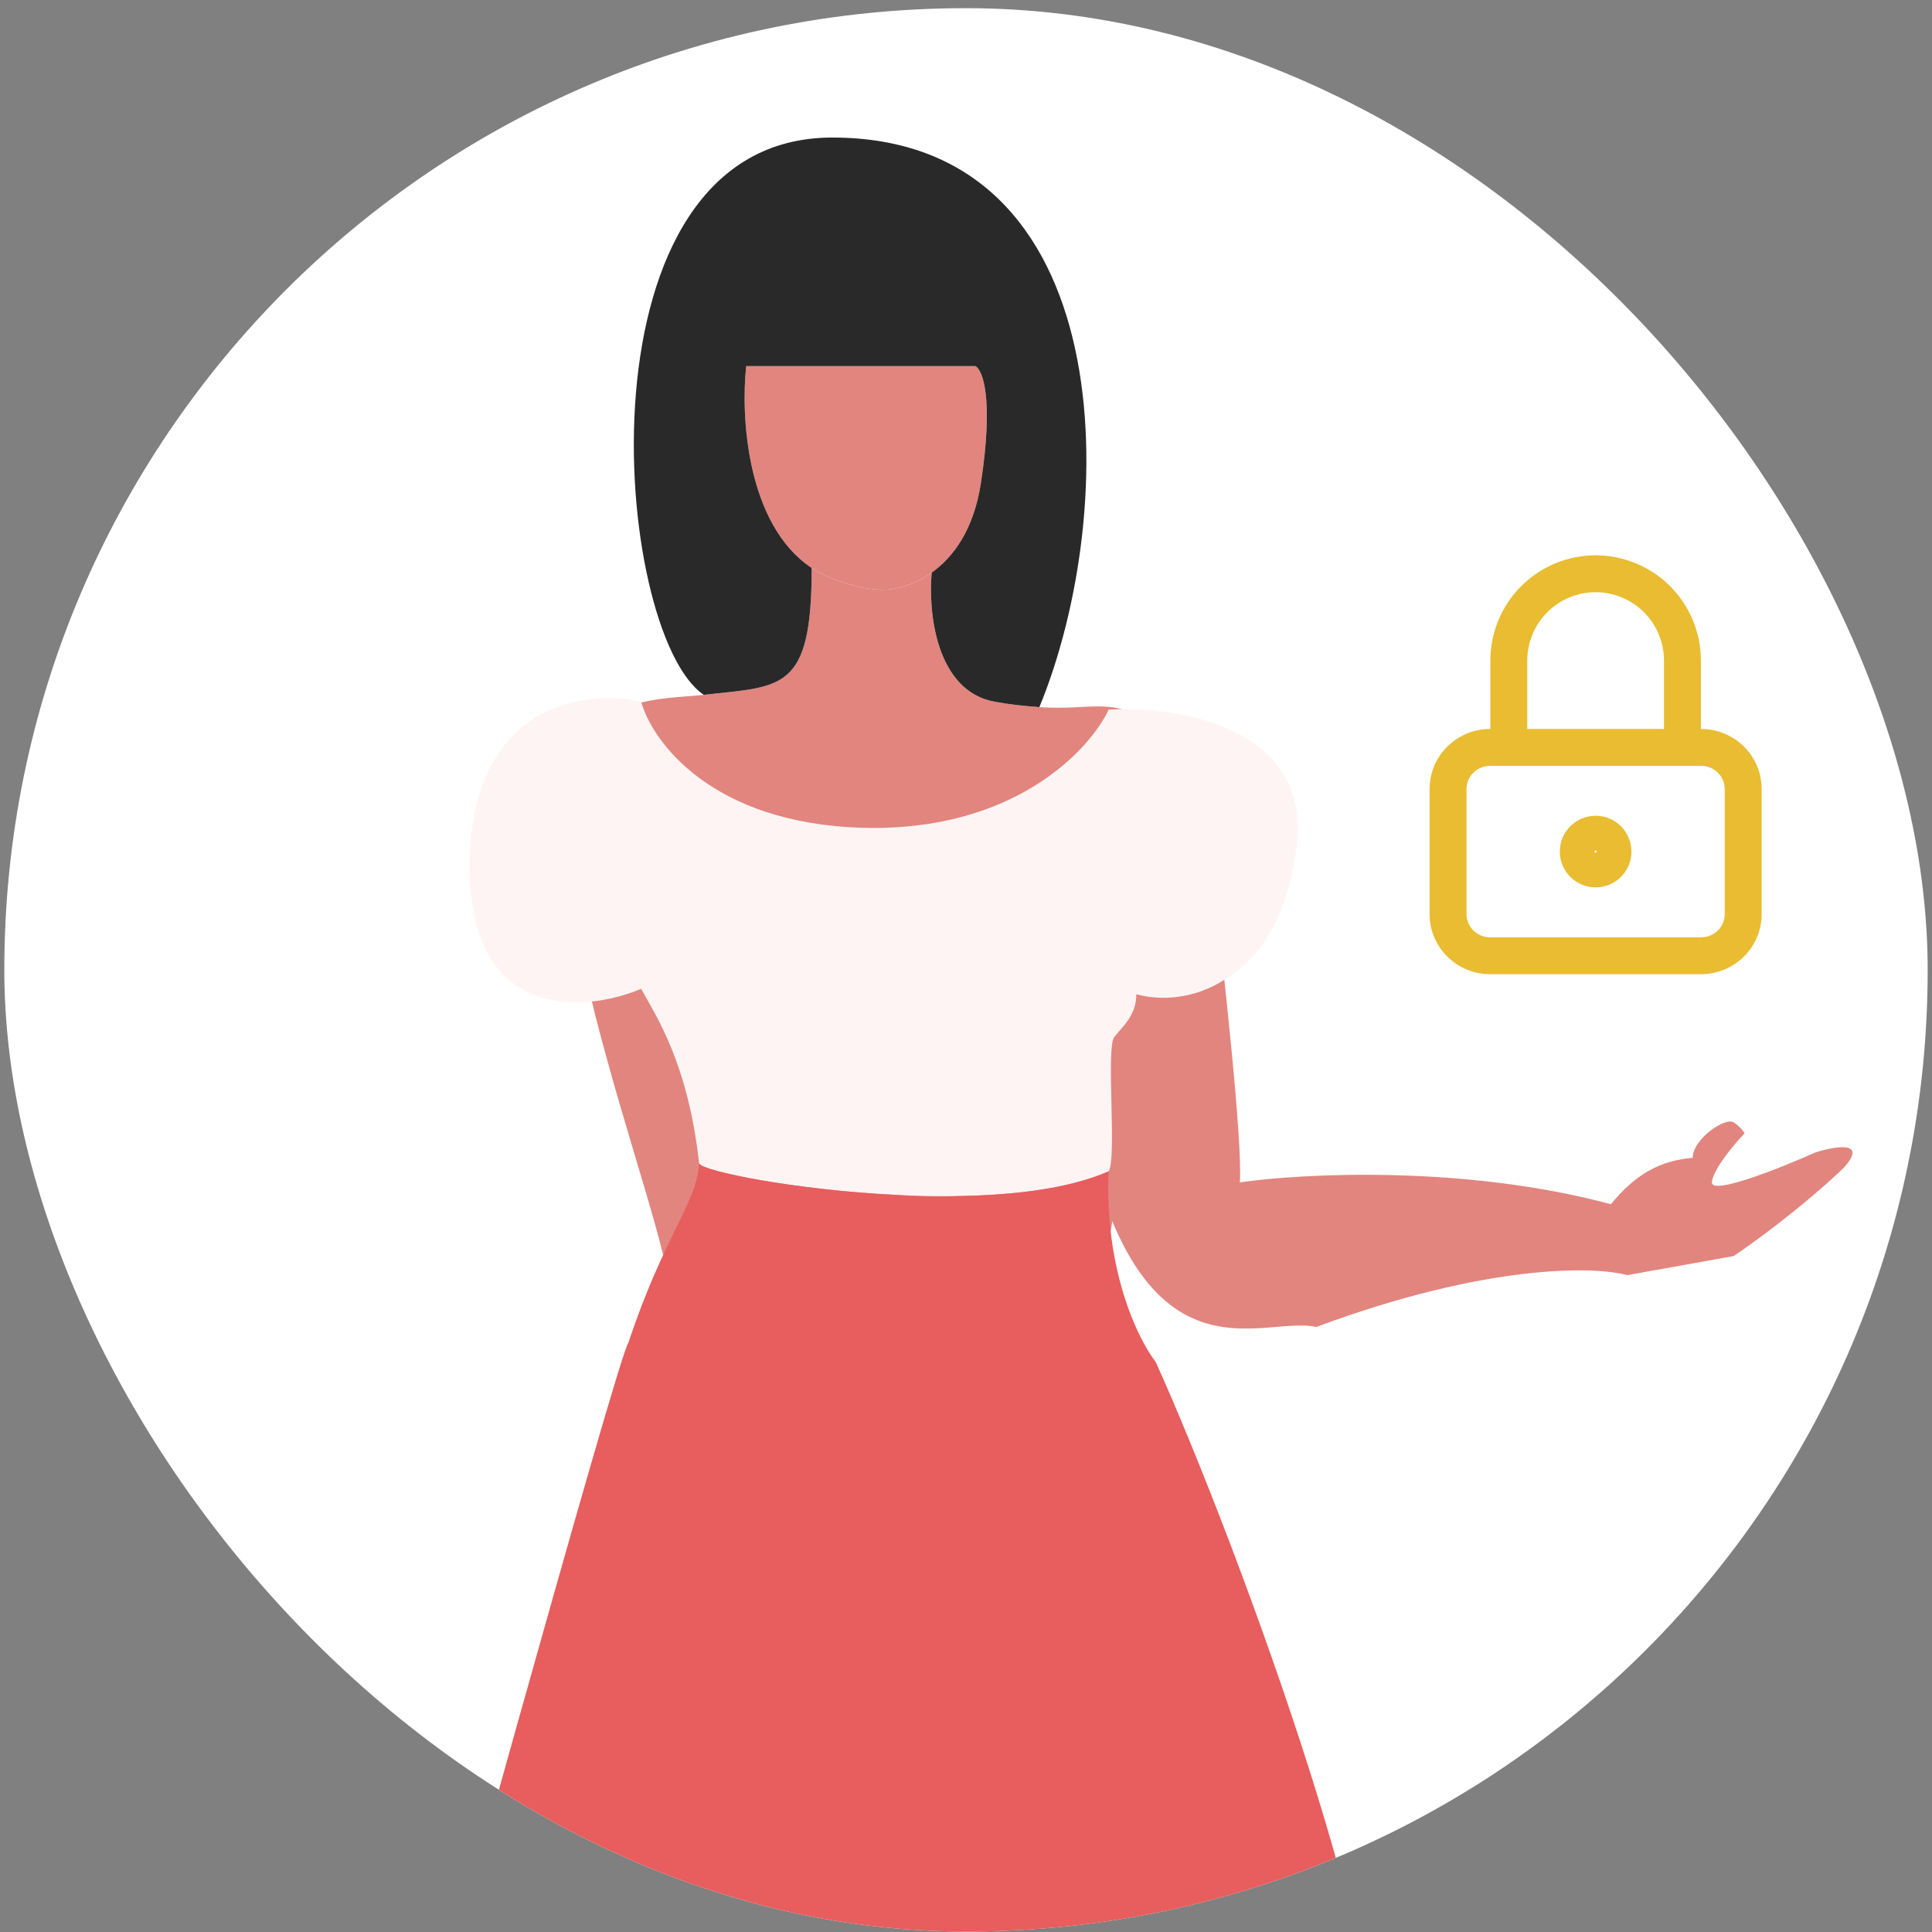 <svg width="224" height="224" viewBox="0 0 224 224" fill="none" xmlns="http://www.w3.org/2000/svg">
<rect x="0" y="0" width="224" height="224" fill="#808080" stroke="none"/>
<g clip-path="url(#clip0_183_2057)">
<rect x="0.5" y="0.947" width="223" height="223" rx="111.5" fill="white"/>
<path d="M86.517 42.447C85.885 48.141 86.517 60.794 94.109 65.855C97.399 67.879 100.963 68.386 102.333 68.386C103.772 68.386 105.944 67.875 108.027 66.39C110.524 64.61 112.893 61.429 113.721 56.049C115.239 46.18 113.932 42.869 113.088 42.447H86.517Z" fill="#E2857E"/>
<path d="M102.333 68.386C100.963 68.386 97.399 67.879 94.109 65.855C94.109 80.213 90.67 79.545 81.6 80.56C78.68 80.887 76.448 80.751 72.288 81.983C55.207 87.045 75.517 135.789 77.415 148.125C77.17 151.445 76.93 154.698 76.73 157.625C95.883 167.625 119.749 160.459 129.288 155.625L128.515 147.125L126.288 122.625C126.288 122.625 133.726 109.326 133.73 105.2C133.729 104.422 133.698 103.74 133.649 103.181C133.7 103.735 133.731 104.418 133.73 105.2C133.734 109.411 126.288 122.625 126.288 122.625L128.515 147.125C127.777 137.425 140.547 104.186 139.788 99.125C138.888 93.125 139.74 88.554 133.73 84.125C128.989 80.632 126.74 82.417 120.507 81.983C118.839 81.867 117.106 81.689 115.303 81.355C108.47 80.089 107.605 70.851 108.027 66.39C105.944 67.875 103.772 68.386 102.333 68.386Z" fill="#E2857E"/>
<path d="M94.109 65.855C86.517 60.794 85.885 48.141 86.517 42.447H113.088C113.932 42.869 115.239 46.18 113.721 56.049C112.893 61.429 110.524 64.61 108.027 66.39C107.605 70.851 108.47 80.089 115.303 81.355C117.106 81.689 118.839 81.867 120.507 81.983C130 58.947 130 15.947 96.5 15.947C66.247 15.947 71 73.447 81.6 80.56C90.67 79.545 94.109 80.213 94.109 65.855Z" fill="#292929"/>
<path d="M140.587 101.661C139.638 95.335 137.424 88.376 131.414 83.947C127.05 89.988 119.422 105.656 123.822 120.008C129.516 163.344 145.648 152.272 152.608 153.854C172.346 146.515 184.872 146.79 188.668 147.844L201.005 145.63C203.219 144.154 208.849 140.063 213.657 135.507C216.725 132.218 212.827 132.871 210.494 133.61C206.487 135.402 198.474 138.607 198.474 137.089C198.595 135.603 201.055 132.674 202.27 131.395C202.164 131.184 201.764 130.636 201.005 130.13C200.056 129.497 196.26 132.028 196.26 134.242C192.464 134.559 189.617 136.14 186.77 139.62C169.815 135.065 151.026 136.035 143.751 137.089C144.093 132.403 141.784 111.518 140.587 101.661Z" fill="#E2857E"/>
<path d="M74.336 81.348C75.619 86.016 82.547 95.476 99.995 95.974C117.443 96.472 126.295 87.053 128.541 82.281C137.094 81.763 153.366 84.584 150.03 100.02C148.794 107.216 145.671 111.283 142.205 113.437C138.408 115.993 134.277 115.993 131.748 115.268C131.748 117.758 130.144 119.003 129.182 120.247C128.22 121.492 129.503 134.251 128.541 135.807C124.083 137.773 117.768 138.561 111.194 138.671C108.818 138.711 106.407 138.662 104.039 138.547C92.214 137.977 81.425 135.784 81.059 134.897C79.776 123.196 75.989 117.68 74.336 114.646C72.274 115.517 69.571 116.214 66.825 116.205C60.65 116.224 54.272 112.78 54.45 100.02C54.706 81.597 67.814 79.896 74.336 81.348Z" fill="#FFF4F4"/>
<path d="M81.059 134.897C80.845 139.357 76.905 143.418 72.849 155.716C71.887 156.338 47.5 244.75 47.5 244.75C57.229 246.617 79.272 217.473 93.129 235.896C101.147 240.252 103.91 226.258 118.985 229.993C125.575 233.6 123.649 248.685 144.334 244.75C147.105 244.75 152.851 254.194 158.529 244.75C164.208 235.305 143.524 178.981 133.993 157.902C131.962 155.309 128.027 147.259 128.541 135.807C124.083 137.773 117.768 138.561 111.194 138.671C109.005 138.787 106.712 138.755 104.039 138.547C92.214 137.977 81.425 135.784 81.059 134.897Z" fill="#E85D5D"/>
<path fill-rule="evenodd" clip-rule="evenodd" d="M180.848 98.733C180.848 96.44 182.707 94.581 185 94.581C187.293 94.581 189.152 96.44 189.152 98.733C189.152 101.026 187.293 102.885 185 102.885C182.707 102.885 180.848 101.026 180.848 98.733ZM185 98.859C185.07 98.859 185.126 98.802 185.126 98.733C185.126 98.663 185.07 98.607 185 98.607C184.931 98.607 184.874 98.663 184.874 98.733C184.874 98.802 184.931 98.859 185 98.859Z" fill="#E9BC31"/>
<path fill-rule="evenodd" clip-rule="evenodd" d="M172.796 84.516V76.589C172.796 73.352 174.081 70.248 176.37 67.959C178.659 65.671 181.763 64.385 185 64.385C188.237 64.385 191.341 65.671 193.63 67.959C195.918 70.248 197.204 73.352 197.204 76.589V84.516H197.222C201.08 84.516 204.25 87.612 204.25 91.486V105.98C204.25 109.853 201.08 112.95 197.222 112.95H172.778C168.92 112.95 165.75 109.853 165.75 105.98V91.486C165.75 87.612 168.92 84.516 172.778 84.516H172.796ZM179.395 70.984C180.882 69.498 182.898 68.662 185 68.662C187.102 68.662 189.118 69.498 190.605 70.984C192.091 72.471 192.926 74.487 192.926 76.589V84.516H177.073V76.589C177.073 74.487 177.909 72.471 179.395 70.984ZM174.928 88.793L174.935 88.793L174.941 88.793H195.059L195.065 88.793L195.072 88.793H197.222C198.765 88.793 199.972 90.022 199.972 91.486V105.98C199.972 107.443 198.765 108.672 197.222 108.672H172.778C171.235 108.672 170.028 107.443 170.028 105.98V91.486C170.028 90.022 171.235 88.793 172.778 88.793H174.928Z" fill="#E9BC31"/>
</g>
<defs>
<clipPath id="clip0_183_2057">
<rect x="0.5" y="0.947" width="223" height="223" rx="111.5" fill="white"/>
</clipPath>
</defs>
</svg>
